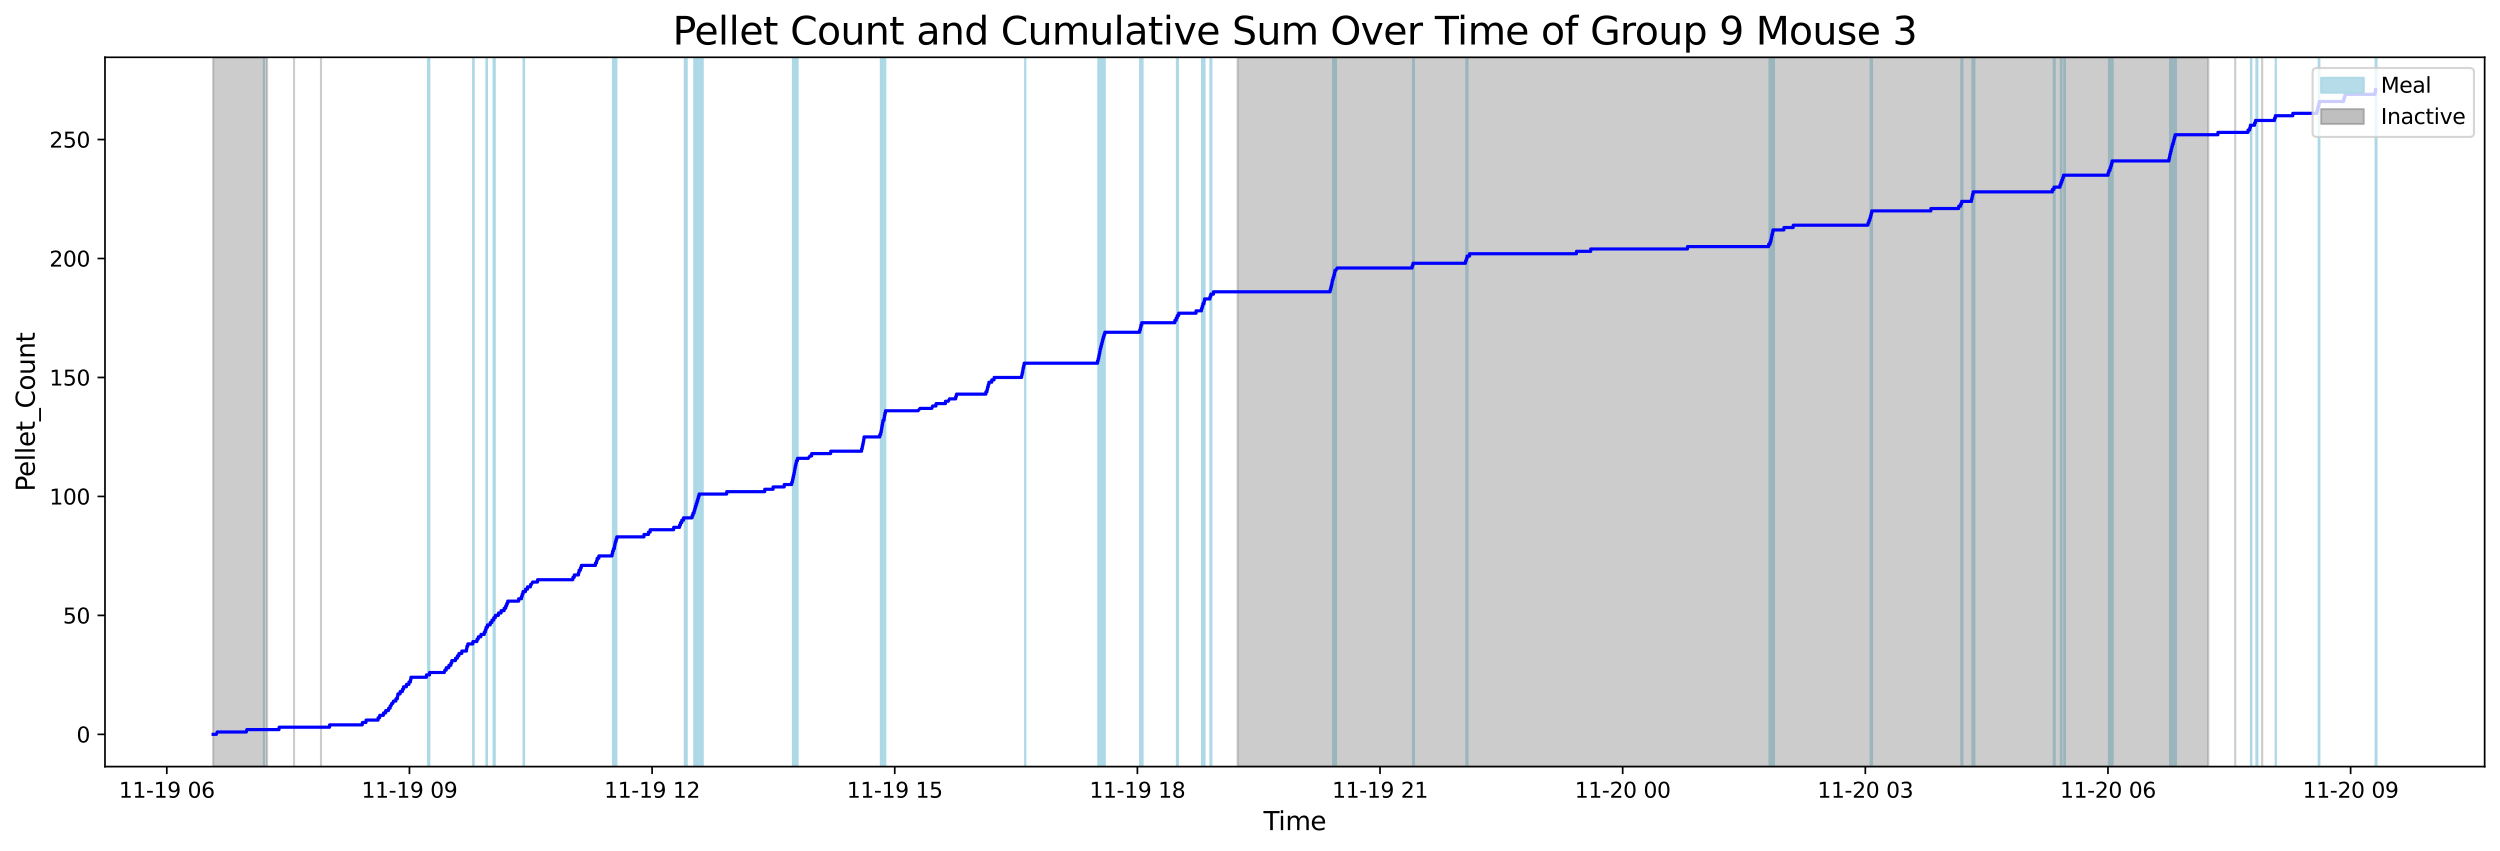 <?xml version="1.0" encoding="utf-8" standalone="no"?>
<!DOCTYPE svg PUBLIC "-//W3C//DTD SVG 1.1//EN"
  "http://www.w3.org/Graphics/SVG/1.1/DTD/svg11.dtd">
<svg xmlns:xlink="http://www.w3.org/1999/xlink" width="1172.435pt" height="399.009pt" viewBox="0 0 1172.435 399.009" xmlns="http://www.w3.org/2000/svg" version="1.1">
 <defs>
  <style type="text/css">*{stroke-linejoin: round; stroke-linecap: butt}</style>
 </defs>
 <g id="figure_1">
  <g id="patch_1">
   <path d="M 0 399.009 
L 1172.435 399.009 
L 1172.435 0 
L 0 0 
z
" style="fill: #ffffff"/>
  </g>
  <g id="axes_1">
   <g id="patch_2">
    <path d="M 49.235 359.517 
L 1165.235 359.517 
L 1165.235 26.877 
L 49.235 26.877 
z
" style="fill: #ffffff"/>
   </g>
   <g id="patch_3">
    <path d="M 123.756 359.517 
L 123.756 26.877 
L 123.756 26.877 
z
" clip-path="url(#p0b76f2d1aa)" style="fill: #add8e6; stroke: #add8e6; stroke-linejoin: miter"/>
   </g>
   <g id="patch_4">
    <path d="M 201.328 359.517 
L 201.328 26.877 
L 200.778 26.877 
L 200.778 359.517 
z
" clip-path="url(#p0b76f2d1aa)" style="fill: #add8e6; stroke: #add8e6; stroke-linejoin: miter"/>
   </g>
   <g id="patch_5">
    <path d="M 221.891 359.517 
L 221.891 26.877 
L 222.15 26.877 
L 222.15 359.517 
z
" clip-path="url(#p0b76f2d1aa)" style="fill: #add8e6; stroke: #add8e6; stroke-linejoin: miter"/>
   </g>
   <g id="patch_6">
    <path d="M 228.127 359.517 
L 228.127 26.877 
L 228.367 26.877 
L 228.367 359.517 
z
" clip-path="url(#p0b76f2d1aa)" style="fill: #add8e6; stroke: #add8e6; stroke-linejoin: miter"/>
   </g>
   <g id="patch_7">
    <path d="M 231.482 359.517 
L 231.482 26.877 
L 232.015 26.877 
L 232.015 359.517 
z
" clip-path="url(#p0b76f2d1aa)" style="fill: #add8e6; stroke: #add8e6; stroke-linejoin: miter"/>
   </g>
   <g id="patch_8">
    <path d="M 245.761 359.517 
L 245.761 26.877 
L 245.548 26.877 
L 245.548 359.517 
z
" clip-path="url(#p0b76f2d1aa)" style="fill: #add8e6; stroke: #add8e6; stroke-linejoin: miter"/>
   </g>
   <g id="patch_9">
    <path d="M 287.483 359.517 
L 287.483 26.877 
L 288.04 26.877 
L 288.04 359.517 
z
" clip-path="url(#p0b76f2d1aa)" style="fill: #add8e6; stroke: #add8e6; stroke-linejoin: miter"/>
   </g>
   <g id="patch_10">
    <path d="M 288.548 359.517 
L 288.548 26.877 
L 289.055 26.877 
L 289.055 359.517 
z
" clip-path="url(#p0b76f2d1aa)" style="fill: #add8e6; stroke: #add8e6; stroke-linejoin: miter"/>
   </g>
   <g id="patch_11">
    <path d="M 322.045 359.517 
L 322.045 26.877 
L 321.169 26.877 
L 321.169 359.517 
z
" clip-path="url(#p0b76f2d1aa)" style="fill: #add8e6; stroke: #add8e6; stroke-linejoin: miter"/>
   </g>
   <g id="patch_12">
    <path d="M 325.615 359.517 
L 325.615 26.877 
L 326.23 26.877 
L 326.23 359.517 
z
" clip-path="url(#p0b76f2d1aa)" style="fill: #add8e6; stroke: #add8e6; stroke-linejoin: miter"/>
   </g>
   <g id="patch_13">
    <path d="M 326.829 359.517 
L 326.829 26.877 
L 327.28 26.877 
L 327.28 359.517 
z
" clip-path="url(#p0b76f2d1aa)" style="fill: #add8e6; stroke: #add8e6; stroke-linejoin: miter"/>
   </g>
   <g id="patch_14">
    <path d="M 329.549 359.517 
L 329.549 26.877 
L 328.123 26.877 
L 328.123 359.517 
z
" clip-path="url(#p0b76f2d1aa)" style="fill: #add8e6; stroke: #add8e6; stroke-linejoin: miter"/>
   </g>
   <g id="patch_15">
    <path d="M 371.875 359.517 
L 371.875 26.877 
L 372.357 26.877 
L 372.357 359.517 
z
" clip-path="url(#p0b76f2d1aa)" style="fill: #add8e6; stroke: #add8e6; stroke-linejoin: miter"/>
   </g>
   <g id="patch_16">
    <path d="M 372.558 359.517 
L 372.558 26.877 
L 373.154 26.877 
L 373.154 359.517 
z
" clip-path="url(#p0b76f2d1aa)" style="fill: #add8e6; stroke: #add8e6; stroke-linejoin: miter"/>
   </g>
   <g id="patch_17">
    <path d="M 373.447 359.517 
L 373.447 26.877 
L 374.05 26.877 
L 374.05 359.517 
z
" clip-path="url(#p0b76f2d1aa)" style="fill: #add8e6; stroke: #add8e6; stroke-linejoin: miter"/>
   </g>
   <g id="patch_18">
    <path d="M 413.998 359.517 
L 413.998 26.877 
L 413.102 26.877 
L 413.102 359.517 
z
" clip-path="url(#p0b76f2d1aa)" style="fill: #add8e6; stroke: #add8e6; stroke-linejoin: miter"/>
   </g>
   <g id="patch_19">
    <path d="M 414.708 359.517 
L 414.708 26.877 
L 415.169 26.877 
L 415.169 359.517 
z
" clip-path="url(#p0b76f2d1aa)" style="fill: #add8e6; stroke: #add8e6; stroke-linejoin: miter"/>
   </g>
   <g id="patch_20">
    <path d="M 480.781 359.517 
L 480.781 26.877 
L 480.837 26.877 
L 480.837 359.517 
z
" clip-path="url(#p0b76f2d1aa)" style="fill: #add8e6; stroke: #add8e6; stroke-linejoin: miter"/>
   </g>
   <g id="patch_21">
    <path d="M 515.109 359.517 
L 515.109 26.877 
L 515.376 26.877 
L 515.376 359.517 
z
" clip-path="url(#p0b76f2d1aa)" style="fill: #add8e6; stroke: #add8e6; stroke-linejoin: miter"/>
   </g>
   <g id="patch_22">
    <path d="M 515.764 359.517 
L 515.764 26.877 
L 516.07 26.877 
L 516.07 359.517 
z
" clip-path="url(#p0b76f2d1aa)" style="fill: #add8e6; stroke: #add8e6; stroke-linejoin: miter"/>
   </g>
   <g id="patch_23">
    <path d="M 516.407 359.517 
L 516.407 26.877 
L 516.626 26.877 
L 516.626 359.517 
z
" clip-path="url(#p0b76f2d1aa)" style="fill: #add8e6; stroke: #add8e6; stroke-linejoin: miter"/>
   </g>
   <g id="patch_24">
    <path d="M 517.062 359.517 
L 517.062 26.877 
L 517.123 26.877 
L 517.123 359.517 
z
" clip-path="url(#p0b76f2d1aa)" style="fill: #add8e6; stroke: #add8e6; stroke-linejoin: miter"/>
   </g>
   <g id="patch_25">
    <path d="M 517.707 359.517 
L 517.707 26.877 
L 518.112 26.877 
L 518.112 359.517 
z
" clip-path="url(#p0b76f2d1aa)" style="fill: #add8e6; stroke: #add8e6; stroke-linejoin: miter"/>
   </g>
   <g id="patch_26">
    <path d="M 534.696 359.517 
L 534.696 26.877 
L 535.25 26.877 
L 535.25 359.517 
z
" clip-path="url(#p0b76f2d1aa)" style="fill: #add8e6; stroke: #add8e6; stroke-linejoin: miter"/>
   </g>
   <g id="patch_27">
    <path d="M 535.493 359.517 
L 535.493 26.877 
L 535.824 26.877 
L 535.824 359.517 
z
" clip-path="url(#p0b76f2d1aa)" style="fill: #add8e6; stroke: #add8e6; stroke-linejoin: miter"/>
   </g>
   <g id="patch_28">
    <path d="M 551.953 359.517 
L 551.953 26.877 
L 552.41 26.877 
L 552.41 359.517 
z
" clip-path="url(#p0b76f2d1aa)" style="fill: #add8e6; stroke: #add8e6; stroke-linejoin: miter"/>
   </g>
   <g id="patch_29">
    <path d="M 563.747 359.517 
L 563.747 26.877 
L 564.116 26.877 
L 564.116 359.517 
z
" clip-path="url(#p0b76f2d1aa)" style="fill: #add8e6; stroke: #add8e6; stroke-linejoin: miter"/>
   </g>
   <g id="patch_30">
    <path d="M 564.384 359.517 
L 564.384 26.877 
L 564.883 26.877 
L 564.883 359.517 
z
" clip-path="url(#p0b76f2d1aa)" style="fill: #add8e6; stroke: #add8e6; stroke-linejoin: miter"/>
   </g>
   <g id="patch_31">
    <path d="M 567.676 359.517 
L 567.676 26.877 
L 568.093 26.877 
L 568.093 359.517 
z
" clip-path="url(#p0b76f2d1aa)" style="fill: #add8e6; stroke: #add8e6; stroke-linejoin: miter"/>
   </g>
   <g id="patch_32">
    <path d="M 625.155 359.517 
L 625.155 26.877 
L 625.601 26.877 
L 625.601 359.517 
z
" clip-path="url(#p0b76f2d1aa)" style="fill: #add8e6; stroke: #add8e6; stroke-linejoin: miter"/>
   </g>
   <g id="patch_33">
    <path d="M 626.035 359.517 
L 626.035 26.877 
L 626.569 26.877 
L 626.569 359.517 
z
" clip-path="url(#p0b76f2d1aa)" style="fill: #add8e6; stroke: #add8e6; stroke-linejoin: miter"/>
   </g>
   <g id="patch_34">
    <path d="M 662.69 359.517 
L 662.69 26.877 
L 663.059 26.877 
L 663.059 359.517 
z
" clip-path="url(#p0b76f2d1aa)" style="fill: #add8e6; stroke: #add8e6; stroke-linejoin: miter"/>
   </g>
   <g id="patch_35">
    <path d="M 687.676 359.517 
L 687.676 26.877 
L 688.222 26.877 
L 688.222 359.517 
z
" clip-path="url(#p0b76f2d1aa)" style="fill: #add8e6; stroke: #add8e6; stroke-linejoin: miter"/>
   </g>
   <g id="patch_36">
    <path d="M 829.846 359.517 
L 829.846 26.877 
L 830.379 26.877 
L 830.379 359.517 
z
" clip-path="url(#p0b76f2d1aa)" style="fill: #add8e6; stroke: #add8e6; stroke-linejoin: miter"/>
   </g>
   <g id="patch_37">
    <path d="M 830.906 359.517 
L 830.906 26.877 
L 831.397 26.877 
L 831.397 359.517 
z
" clip-path="url(#p0b76f2d1aa)" style="fill: #add8e6; stroke: #add8e6; stroke-linejoin: miter"/>
   </g>
   <g id="patch_38">
    <path d="M 831.572 359.517 
L 831.572 26.877 
L 831.951 26.877 
L 831.951 359.517 
z
" clip-path="url(#p0b76f2d1aa)" style="fill: #add8e6; stroke: #add8e6; stroke-linejoin: miter"/>
   </g>
   <g id="patch_39">
    <path d="M 877.296 359.517 
L 877.296 26.877 
L 877.924 26.877 
L 877.924 359.517 
z
" clip-path="url(#p0b76f2d1aa)" style="fill: #add8e6; stroke: #add8e6; stroke-linejoin: miter"/>
   </g>
   <g id="patch_40">
    <path d="M 919.82 359.517 
L 919.82 26.877 
L 920.317 26.877 
L 920.317 359.517 
z
" clip-path="url(#p0b76f2d1aa)" style="fill: #add8e6; stroke: #add8e6; stroke-linejoin: miter"/>
   </g>
   <g id="patch_41">
    <path d="M 925.008 359.517 
L 925.008 26.877 
L 925.509 26.877 
L 925.509 359.517 
z
" clip-path="url(#p0b76f2d1aa)" style="fill: #add8e6; stroke: #add8e6; stroke-linejoin: miter"/>
   </g>
   <g id="patch_42">
    <path d="M 925.769 359.517 
L 925.769 26.877 
L 925.939 26.877 
L 925.939 359.517 
z
" clip-path="url(#p0b76f2d1aa)" style="fill: #add8e6; stroke: #add8e6; stroke-linejoin: miter"/>
   </g>
   <g id="patch_43">
    <path d="M 963.157 359.517 
L 963.157 26.877 
L 963.612 26.877 
L 963.612 359.517 
z
" clip-path="url(#p0b76f2d1aa)" style="fill: #add8e6; stroke: #add8e6; stroke-linejoin: miter"/>
   </g>
   <g id="patch_44">
    <path d="M 966.494 359.517 
L 966.494 26.877 
L 966.785 26.877 
L 966.785 359.517 
z
" clip-path="url(#p0b76f2d1aa)" style="fill: #add8e6; stroke: #add8e6; stroke-linejoin: miter"/>
   </g>
   <g id="patch_45">
    <path d="M 968.378 359.517 
L 968.378 26.877 
L 968.079 26.877 
L 968.079 359.517 
z
" clip-path="url(#p0b76f2d1aa)" style="fill: #add8e6; stroke: #add8e6; stroke-linejoin: miter"/>
   </g>
   <g id="patch_46">
    <path d="M 989.043 359.517 
L 989.043 26.877 
L 989.27 26.877 
L 989.27 359.517 
z
" clip-path="url(#p0b76f2d1aa)" style="fill: #add8e6; stroke: #add8e6; stroke-linejoin: miter"/>
   </g>
   <g id="patch_47">
    <path d="M 989.808 359.517 
L 989.808 26.877 
L 990.063 26.877 
L 990.063 359.517 
z
" clip-path="url(#p0b76f2d1aa)" style="fill: #add8e6; stroke: #add8e6; stroke-linejoin: miter"/>
   </g>
   <g id="patch_48">
    <path d="M 990.634 359.517 
L 990.634 26.877 
L 990.777 26.877 
L 990.777 359.517 
z
" clip-path="url(#p0b76f2d1aa)" style="fill: #add8e6; stroke: #add8e6; stroke-linejoin: miter"/>
   </g>
   <g id="patch_49">
    <path d="M 1017.711 359.517 
L 1017.711 26.877 
L 1017.913 26.877 
L 1017.913 359.517 
z
" clip-path="url(#p0b76f2d1aa)" style="fill: #add8e6; stroke: #add8e6; stroke-linejoin: miter"/>
   </g>
   <g id="patch_50">
    <path d="M 1018.459 359.517 
L 1018.459 26.877 
L 1018.773 26.877 
L 1018.773 359.517 
z
" clip-path="url(#p0b76f2d1aa)" style="fill: #add8e6; stroke: #add8e6; stroke-linejoin: miter"/>
   </g>
   <g id="patch_51">
    <path d="M 1019.243 359.517 
L 1019.243 26.877 
L 1019.814 26.877 
L 1019.814 359.517 
z
" clip-path="url(#p0b76f2d1aa)" style="fill: #add8e6; stroke: #add8e6; stroke-linejoin: miter"/>
   </g>
   <g id="patch_52">
    <path d="M 1019.923 359.517 
L 1019.923 26.877 
L 1020.442 26.877 
L 1020.442 359.517 
z
" clip-path="url(#p0b76f2d1aa)" style="fill: #add8e6; stroke: #add8e6; stroke-linejoin: miter"/>
   </g>
   <g id="patch_53">
    <path d="M 1055.627 359.517 
L 1055.627 26.877 
L 1055.836 26.877 
L 1055.836 359.517 
z
" clip-path="url(#p0b76f2d1aa)" style="fill: #add8e6; stroke: #add8e6; stroke-linejoin: miter"/>
   </g>
   <g id="patch_54">
    <path d="M 1058.626 359.517 
L 1058.626 26.877 
L 1058.207 26.877 
L 1058.207 359.517 
z
" clip-path="url(#p0b76f2d1aa)" style="fill: #add8e6; stroke: #add8e6; stroke-linejoin: miter"/>
   </g>
   <g id="patch_55">
    <path d="M 1067.266 359.517 
L 1067.266 26.877 
L 1067.319 26.877 
L 1067.319 359.517 
z
" clip-path="url(#p0b76f2d1aa)" style="fill: #add8e6; stroke: #add8e6; stroke-linejoin: miter"/>
   </g>
   <g id="patch_56">
    <path d="M 1087.42 359.517 
L 1087.42 26.877 
L 1087.707 26.877 
L 1087.707 359.517 
z
" clip-path="url(#p0b76f2d1aa)" style="fill: #add8e6; stroke: #add8e6; stroke-linejoin: miter"/>
   </g>
   <g id="patch_57">
    <path d="M 1114.107 359.517 
L 1114.107 26.877 
L 1114.508 26.877 
L 1114.508 359.517 
z
" clip-path="url(#p0b76f2d1aa)" style="fill: #add8e6; stroke: #add8e6; stroke-linejoin: miter"/>
   </g>
   <g id="patch_58">
    <path d="M 99.962 359.517 
L 99.962 26.877 
L 125.25 26.877 
L 125.25 359.517 
z
" clip-path="url(#p0b76f2d1aa)" style="fill: #808080; opacity: 0.4; stroke: #808080; stroke-linejoin: miter"/>
   </g>
   <g id="patch_59">
    <path d="M 137.894 26.877 
L 137.894 26.877 
L 137.894 359.517 
" clip-path="url(#p0b76f2d1aa)" style="fill: #808080; opacity: 0.4; stroke: #808080; stroke-linejoin: miter"/>
   </g>
   <g id="patch_60">
    <path d="M 150.538 26.877 
L 150.538 26.877 
L 150.538 359.517 
" clip-path="url(#p0b76f2d1aa)" style="fill: #808080; opacity: 0.4; stroke: #808080; stroke-linejoin: miter"/>
   </g>
   <g id="patch_61">
    <path d="M 580.429 359.517 
L 580.429 26.877 
L 1035.608 26.877 
L 1035.608 359.517 
z
" clip-path="url(#p0b76f2d1aa)" style="fill: #808080; opacity: 0.4; stroke: #808080; stroke-linejoin: miter"/>
   </g>
   <g id="patch_62">
    <path d="M 1048.252 26.877 
L 1048.252 26.877 
L 1048.252 359.517 
" clip-path="url(#p0b76f2d1aa)" style="fill: #808080; opacity: 0.4; stroke: #808080; stroke-linejoin: miter"/>
   </g>
   <g id="patch_63">
    <path d="M 1060.896 26.877 
L 1060.896 26.877 
L 1060.896 359.517 
" clip-path="url(#p0b76f2d1aa)" style="fill: #808080; opacity: 0.4; stroke: #808080; stroke-linejoin: miter"/>
   </g>
   <g id="matplotlib.axis_1">
    <g id="xtick_1">
     <g id="line2d_1">
      <defs>
       <path id="ma03b6083ed" d="M 0 0 
L 0 3.5 
" style="stroke: #000000; stroke-width: 0.8"/>
      </defs>
      <g>
       <use xlink:href="#ma03b6083ed" x="78.225" y="359.517" style="stroke: #000000; stroke-width: 0.8"/>
      </g>
     </g>
     <g id="text_1">
      <!-- 11-19 06 -->
      <g transform="translate(55.745 374.116) scale(0.1 -0.1)">
       <defs>
        <path id="DejaVuSans-31" d="M 794 531 
L 1825 531 
L 1825 4091 
L 703 3866 
L 703 4441 
L 1819 4666 
L 2450 4666 
L 2450 531 
L 3481 531 
L 3481 0 
L 794 0 
L 794 531 
z
" transform="scale(0.016)"/>
        <path id="DejaVuSans-2d" d="M 313 2009 
L 1997 2009 
L 1997 1497 
L 313 1497 
L 313 2009 
z
" transform="scale(0.016)"/>
        <path id="DejaVuSans-39" d="M 703 97 
L 703 672 
Q 941 559 1184 500 
Q 1428 441 1663 441 
Q 2288 441 2617 861 
Q 2947 1281 2994 2138 
Q 2813 1869 2534 1725 
Q 2256 1581 1919 1581 
Q 1219 1581 811 2004 
Q 403 2428 403 3163 
Q 403 3881 828 4315 
Q 1253 4750 1959 4750 
Q 2769 4750 3195 4129 
Q 3622 3509 3622 2328 
Q 3622 1225 3098 567 
Q 2575 -91 1691 -91 
Q 1453 -91 1209 -44 
Q 966 3 703 97 
z
M 1959 2075 
Q 2384 2075 2632 2365 
Q 2881 2656 2881 3163 
Q 2881 3666 2632 3958 
Q 2384 4250 1959 4250 
Q 1534 4250 1286 3958 
Q 1038 3666 1038 3163 
Q 1038 2656 1286 2365 
Q 1534 2075 1959 2075 
z
" transform="scale(0.016)"/>
        <path id="DejaVuSans-20" transform="scale(0.016)"/>
        <path id="DejaVuSans-30" d="M 2034 4250 
Q 1547 4250 1301 3770 
Q 1056 3291 1056 2328 
Q 1056 1369 1301 889 
Q 1547 409 2034 409 
Q 2525 409 2770 889 
Q 3016 1369 3016 2328 
Q 3016 3291 2770 3770 
Q 2525 4250 2034 4250 
z
M 2034 4750 
Q 2819 4750 3233 4129 
Q 3647 3509 3647 2328 
Q 3647 1150 3233 529 
Q 2819 -91 2034 -91 
Q 1250 -91 836 529 
Q 422 1150 422 2328 
Q 422 3509 836 4129 
Q 1250 4750 2034 4750 
z
" transform="scale(0.016)"/>
        <path id="DejaVuSans-36" d="M 2113 2584 
Q 1688 2584 1439 2293 
Q 1191 2003 1191 1497 
Q 1191 994 1439 701 
Q 1688 409 2113 409 
Q 2538 409 2786 701 
Q 3034 994 3034 1497 
Q 3034 2003 2786 2293 
Q 2538 2584 2113 2584 
z
M 3366 4563 
L 3366 3988 
Q 3128 4100 2886 4159 
Q 2644 4219 2406 4219 
Q 1781 4219 1451 3797 
Q 1122 3375 1075 2522 
Q 1259 2794 1537 2939 
Q 1816 3084 2150 3084 
Q 2853 3084 3261 2657 
Q 3669 2231 3669 1497 
Q 3669 778 3244 343 
Q 2819 -91 2113 -91 
Q 1303 -91 875 529 
Q 447 1150 447 2328 
Q 447 3434 972 4092 
Q 1497 4750 2381 4750 
Q 2619 4750 2861 4703 
Q 3103 4656 3366 4563 
z
" transform="scale(0.016)"/>
       </defs>
       <use xlink:href="#DejaVuSans-31"/>
       <use xlink:href="#DejaVuSans-31" x="63.623"/>
       <use xlink:href="#DejaVuSans-2d" x="127.246"/>
       <use xlink:href="#DejaVuSans-31" x="163.33"/>
       <use xlink:href="#DejaVuSans-39" x="226.953"/>
       <use xlink:href="#DejaVuSans-20" x="290.576"/>
       <use xlink:href="#DejaVuSans-30" x="322.363"/>
       <use xlink:href="#DejaVuSans-36" x="385.986"/>
      </g>
     </g>
    </g>
    <g id="xtick_2">
     <g id="line2d_2">
      <g>
       <use xlink:href="#ma03b6083ed" x="192.02" y="359.517" style="stroke: #000000; stroke-width: 0.8"/>
      </g>
     </g>
     <g id="text_2">
      <!-- 11-19 09 -->
      <g transform="translate(169.54 374.116) scale(0.1 -0.1)">
       <use xlink:href="#DejaVuSans-31"/>
       <use xlink:href="#DejaVuSans-31" x="63.623"/>
       <use xlink:href="#DejaVuSans-2d" x="127.246"/>
       <use xlink:href="#DejaVuSans-31" x="163.33"/>
       <use xlink:href="#DejaVuSans-39" x="226.953"/>
       <use xlink:href="#DejaVuSans-20" x="290.576"/>
       <use xlink:href="#DejaVuSans-30" x="322.363"/>
       <use xlink:href="#DejaVuSans-39" x="385.986"/>
      </g>
     </g>
    </g>
    <g id="xtick_3">
     <g id="line2d_3">
      <g>
       <use xlink:href="#ma03b6083ed" x="305.815" y="359.517" style="stroke: #000000; stroke-width: 0.8"/>
      </g>
     </g>
     <g id="text_3">
      <!-- 11-19 12 -->
      <g transform="translate(283.334 374.116) scale(0.1 -0.1)">
       <defs>
        <path id="DejaVuSans-32" d="M 1228 531 
L 3431 531 
L 3431 0 
L 469 0 
L 469 531 
Q 828 903 1448 1529 
Q 2069 2156 2228 2338 
Q 2531 2678 2651 2914 
Q 2772 3150 2772 3378 
Q 2772 3750 2511 3984 
Q 2250 4219 1831 4219 
Q 1534 4219 1204 4116 
Q 875 4013 500 3803 
L 500 4441 
Q 881 4594 1212 4672 
Q 1544 4750 1819 4750 
Q 2544 4750 2975 4387 
Q 3406 4025 3406 3419 
Q 3406 3131 3298 2873 
Q 3191 2616 2906 2266 
Q 2828 2175 2409 1742 
Q 1991 1309 1228 531 
z
" transform="scale(0.016)"/>
       </defs>
       <use xlink:href="#DejaVuSans-31"/>
       <use xlink:href="#DejaVuSans-31" x="63.623"/>
       <use xlink:href="#DejaVuSans-2d" x="127.246"/>
       <use xlink:href="#DejaVuSans-31" x="163.33"/>
       <use xlink:href="#DejaVuSans-39" x="226.953"/>
       <use xlink:href="#DejaVuSans-20" x="290.576"/>
       <use xlink:href="#DejaVuSans-31" x="322.363"/>
       <use xlink:href="#DejaVuSans-32" x="385.986"/>
      </g>
     </g>
    </g>
    <g id="xtick_4">
     <g id="line2d_4">
      <g>
       <use xlink:href="#ma03b6083ed" x="419.61" y="359.517" style="stroke: #000000; stroke-width: 0.8"/>
      </g>
     </g>
     <g id="text_4">
      <!-- 11-19 15 -->
      <g transform="translate(397.129 374.116) scale(0.1 -0.1)">
       <defs>
        <path id="DejaVuSans-35" d="M 691 4666 
L 3169 4666 
L 3169 4134 
L 1269 4134 
L 1269 2991 
Q 1406 3038 1543 3061 
Q 1681 3084 1819 3084 
Q 2600 3084 3056 2656 
Q 3513 2228 3513 1497 
Q 3513 744 3044 326 
Q 2575 -91 1722 -91 
Q 1428 -91 1123 -41 
Q 819 9 494 109 
L 494 744 
Q 775 591 1075 516 
Q 1375 441 1709 441 
Q 2250 441 2565 725 
Q 2881 1009 2881 1497 
Q 2881 1984 2565 2268 
Q 2250 2553 1709 2553 
Q 1456 2553 1204 2497 
Q 953 2441 691 2322 
L 691 4666 
z
" transform="scale(0.016)"/>
       </defs>
       <use xlink:href="#DejaVuSans-31"/>
       <use xlink:href="#DejaVuSans-31" x="63.623"/>
       <use xlink:href="#DejaVuSans-2d" x="127.246"/>
       <use xlink:href="#DejaVuSans-31" x="163.33"/>
       <use xlink:href="#DejaVuSans-39" x="226.953"/>
       <use xlink:href="#DejaVuSans-20" x="290.576"/>
       <use xlink:href="#DejaVuSans-31" x="322.363"/>
       <use xlink:href="#DejaVuSans-35" x="385.986"/>
      </g>
     </g>
    </g>
    <g id="xtick_5">
     <g id="line2d_5">
      <g>
       <use xlink:href="#ma03b6083ed" x="533.404" y="359.517" style="stroke: #000000; stroke-width: 0.8"/>
      </g>
     </g>
     <g id="text_5">
      <!-- 11-19 18 -->
      <g transform="translate(510.924 374.116) scale(0.1 -0.1)">
       <defs>
        <path id="DejaVuSans-38" d="M 2034 2216 
Q 1584 2216 1326 1975 
Q 1069 1734 1069 1313 
Q 1069 891 1326 650 
Q 1584 409 2034 409 
Q 2484 409 2743 651 
Q 3003 894 3003 1313 
Q 3003 1734 2745 1975 
Q 2488 2216 2034 2216 
z
M 1403 2484 
Q 997 2584 770 2862 
Q 544 3141 544 3541 
Q 544 4100 942 4425 
Q 1341 4750 2034 4750 
Q 2731 4750 3128 4425 
Q 3525 4100 3525 3541 
Q 3525 3141 3298 2862 
Q 3072 2584 2669 2484 
Q 3125 2378 3379 2068 
Q 3634 1759 3634 1313 
Q 3634 634 3220 271 
Q 2806 -91 2034 -91 
Q 1263 -91 848 271 
Q 434 634 434 1313 
Q 434 1759 690 2068 
Q 947 2378 1403 2484 
z
M 1172 3481 
Q 1172 3119 1398 2916 
Q 1625 2713 2034 2713 
Q 2441 2713 2670 2916 
Q 2900 3119 2900 3481 
Q 2900 3844 2670 4047 
Q 2441 4250 2034 4250 
Q 1625 4250 1398 4047 
Q 1172 3844 1172 3481 
z
" transform="scale(0.016)"/>
       </defs>
       <use xlink:href="#DejaVuSans-31"/>
       <use xlink:href="#DejaVuSans-31" x="63.623"/>
       <use xlink:href="#DejaVuSans-2d" x="127.246"/>
       <use xlink:href="#DejaVuSans-31" x="163.33"/>
       <use xlink:href="#DejaVuSans-39" x="226.953"/>
       <use xlink:href="#DejaVuSans-20" x="290.576"/>
       <use xlink:href="#DejaVuSans-31" x="322.363"/>
       <use xlink:href="#DejaVuSans-38" x="385.986"/>
      </g>
     </g>
    </g>
    <g id="xtick_6">
     <g id="line2d_6">
      <g>
       <use xlink:href="#ma03b6083ed" x="647.199" y="359.517" style="stroke: #000000; stroke-width: 0.8"/>
      </g>
     </g>
     <g id="text_6">
      <!-- 11-19 21 -->
      <g transform="translate(624.719 374.116) scale(0.1 -0.1)">
       <use xlink:href="#DejaVuSans-31"/>
       <use xlink:href="#DejaVuSans-31" x="63.623"/>
       <use xlink:href="#DejaVuSans-2d" x="127.246"/>
       <use xlink:href="#DejaVuSans-31" x="163.33"/>
       <use xlink:href="#DejaVuSans-39" x="226.953"/>
       <use xlink:href="#DejaVuSans-20" x="290.576"/>
       <use xlink:href="#DejaVuSans-32" x="322.363"/>
       <use xlink:href="#DejaVuSans-31" x="385.986"/>
      </g>
     </g>
    </g>
    <g id="xtick_7">
     <g id="line2d_7">
      <g>
       <use xlink:href="#ma03b6083ed" x="760.994" y="359.517" style="stroke: #000000; stroke-width: 0.8"/>
      </g>
     </g>
     <g id="text_7">
      <!-- 11-20 00 -->
      <g transform="translate(738.513 374.116) scale(0.1 -0.1)">
       <use xlink:href="#DejaVuSans-31"/>
       <use xlink:href="#DejaVuSans-31" x="63.623"/>
       <use xlink:href="#DejaVuSans-2d" x="127.246"/>
       <use xlink:href="#DejaVuSans-32" x="163.33"/>
       <use xlink:href="#DejaVuSans-30" x="226.953"/>
       <use xlink:href="#DejaVuSans-20" x="290.576"/>
       <use xlink:href="#DejaVuSans-30" x="322.363"/>
       <use xlink:href="#DejaVuSans-30" x="385.986"/>
      </g>
     </g>
    </g>
    <g id="xtick_8">
     <g id="line2d_8">
      <g>
       <use xlink:href="#ma03b6083ed" x="874.789" y="359.517" style="stroke: #000000; stroke-width: 0.8"/>
      </g>
     </g>
     <g id="text_8">
      <!-- 11-20 03 -->
      <g transform="translate(852.308 374.116) scale(0.1 -0.1)">
       <defs>
        <path id="DejaVuSans-33" d="M 2597 2516 
Q 3050 2419 3304 2112 
Q 3559 1806 3559 1356 
Q 3559 666 3084 287 
Q 2609 -91 1734 -91 
Q 1441 -91 1130 -33 
Q 819 25 488 141 
L 488 750 
Q 750 597 1062 519 
Q 1375 441 1716 441 
Q 2309 441 2620 675 
Q 2931 909 2931 1356 
Q 2931 1769 2642 2001 
Q 2353 2234 1838 2234 
L 1294 2234 
L 1294 2753 
L 1863 2753 
Q 2328 2753 2575 2939 
Q 2822 3125 2822 3475 
Q 2822 3834 2567 4026 
Q 2313 4219 1838 4219 
Q 1578 4219 1281 4162 
Q 984 4106 628 3988 
L 628 4550 
Q 988 4650 1302 4700 
Q 1616 4750 1894 4750 
Q 2613 4750 3031 4423 
Q 3450 4097 3450 3541 
Q 3450 3153 3228 2886 
Q 3006 2619 2597 2516 
z
" transform="scale(0.016)"/>
       </defs>
       <use xlink:href="#DejaVuSans-31"/>
       <use xlink:href="#DejaVuSans-31" x="63.623"/>
       <use xlink:href="#DejaVuSans-2d" x="127.246"/>
       <use xlink:href="#DejaVuSans-32" x="163.33"/>
       <use xlink:href="#DejaVuSans-30" x="226.953"/>
       <use xlink:href="#DejaVuSans-20" x="290.576"/>
       <use xlink:href="#DejaVuSans-30" x="322.363"/>
       <use xlink:href="#DejaVuSans-33" x="385.986"/>
      </g>
     </g>
    </g>
    <g id="xtick_9">
     <g id="line2d_9">
      <g>
       <use xlink:href="#ma03b6083ed" x="988.583" y="359.517" style="stroke: #000000; stroke-width: 0.8"/>
      </g>
     </g>
     <g id="text_9">
      <!-- 11-20 06 -->
      <g transform="translate(966.103 374.116) scale(0.1 -0.1)">
       <use xlink:href="#DejaVuSans-31"/>
       <use xlink:href="#DejaVuSans-31" x="63.623"/>
       <use xlink:href="#DejaVuSans-2d" x="127.246"/>
       <use xlink:href="#DejaVuSans-32" x="163.33"/>
       <use xlink:href="#DejaVuSans-30" x="226.953"/>
       <use xlink:href="#DejaVuSans-20" x="290.576"/>
       <use xlink:href="#DejaVuSans-30" x="322.363"/>
       <use xlink:href="#DejaVuSans-36" x="385.986"/>
      </g>
     </g>
    </g>
    <g id="xtick_10">
     <g id="line2d_10">
      <g>
       <use xlink:href="#ma03b6083ed" x="1102.378" y="359.517" style="stroke: #000000; stroke-width: 0.8"/>
      </g>
     </g>
     <g id="text_10">
      <!-- 11-20 09 -->
      <g transform="translate(1079.898 374.116) scale(0.1 -0.1)">
       <use xlink:href="#DejaVuSans-31"/>
       <use xlink:href="#DejaVuSans-31" x="63.623"/>
       <use xlink:href="#DejaVuSans-2d" x="127.246"/>
       <use xlink:href="#DejaVuSans-32" x="163.33"/>
       <use xlink:href="#DejaVuSans-30" x="226.953"/>
       <use xlink:href="#DejaVuSans-20" x="290.576"/>
       <use xlink:href="#DejaVuSans-30" x="322.363"/>
       <use xlink:href="#DejaVuSans-39" x="385.986"/>
      </g>
     </g>
    </g>
    <g id="text_11">
     <!-- Time -->
     <g transform="translate(592.555 389.313) scale(0.12 -0.12)">
      <defs>
       <path id="DejaVuSans-54" d="M -19 4666 
L 3928 4666 
L 3928 4134 
L 2272 4134 
L 2272 0 
L 1638 0 
L 1638 4134 
L -19 4134 
L -19 4666 
z
" transform="scale(0.016)"/>
       <path id="DejaVuSans-69" d="M 603 3500 
L 1178 3500 
L 1178 0 
L 603 0 
L 603 3500 
z
M 603 4863 
L 1178 4863 
L 1178 4134 
L 603 4134 
L 603 4863 
z
" transform="scale(0.016)"/>
       <path id="DejaVuSans-6d" d="M 3328 2828 
Q 3544 3216 3844 3400 
Q 4144 3584 4550 3584 
Q 5097 3584 5394 3201 
Q 5691 2819 5691 2113 
L 5691 0 
L 5113 0 
L 5113 2094 
Q 5113 2597 4934 2840 
Q 4756 3084 4391 3084 
Q 3944 3084 3684 2787 
Q 3425 2491 3425 1978 
L 3425 0 
L 2847 0 
L 2847 2094 
Q 2847 2600 2669 2842 
Q 2491 3084 2119 3084 
Q 1678 3084 1418 2786 
Q 1159 2488 1159 1978 
L 1159 0 
L 581 0 
L 581 3500 
L 1159 3500 
L 1159 2956 
Q 1356 3278 1631 3431 
Q 1906 3584 2284 3584 
Q 2666 3584 2933 3390 
Q 3200 3197 3328 2828 
z
" transform="scale(0.016)"/>
       <path id="DejaVuSans-65" d="M 3597 1894 
L 3597 1613 
L 953 1613 
Q 991 1019 1311 708 
Q 1631 397 2203 397 
Q 2534 397 2845 478 
Q 3156 559 3463 722 
L 3463 178 
Q 3153 47 2828 -22 
Q 2503 -91 2169 -91 
Q 1331 -91 842 396 
Q 353 884 353 1716 
Q 353 2575 817 3079 
Q 1281 3584 2069 3584 
Q 2775 3584 3186 3129 
Q 3597 2675 3597 1894 
z
M 3022 2063 
Q 3016 2534 2758 2815 
Q 2500 3097 2075 3097 
Q 1594 3097 1305 2825 
Q 1016 2553 972 2059 
L 3022 2063 
z
" transform="scale(0.016)"/>
      </defs>
      <use xlink:href="#DejaVuSans-54"/>
      <use xlink:href="#DejaVuSans-69" x="57.959"/>
      <use xlink:href="#DejaVuSans-6d" x="85.742"/>
      <use xlink:href="#DejaVuSans-65" x="183.154"/>
     </g>
    </g>
   </g>
   <g id="matplotlib.axis_2">
    <g id="ytick_1">
     <g id="line2d_11">
      <defs>
       <path id="m19f70e8588" d="M 0 0 
L -3.5 0 
" style="stroke: #000000; stroke-width: 0.8"/>
      </defs>
      <g>
       <use xlink:href="#m19f70e8588" x="49.235" y="344.397" style="stroke: #000000; stroke-width: 0.8"/>
      </g>
     </g>
     <g id="text_12">
      <!-- 0 -->
      <g transform="translate(35.873 348.196) scale(0.1 -0.1)">
       <use xlink:href="#DejaVuSans-30"/>
      </g>
     </g>
    </g>
    <g id="ytick_2">
     <g id="line2d_12">
      <g>
       <use xlink:href="#m19f70e8588" x="49.235" y="288.604" style="stroke: #000000; stroke-width: 0.8"/>
      </g>
     </g>
     <g id="text_13">
      <!-- 50 -->
      <g transform="translate(29.51 292.403) scale(0.1 -0.1)">
       <use xlink:href="#DejaVuSans-35"/>
       <use xlink:href="#DejaVuSans-30" x="63.623"/>
      </g>
     </g>
    </g>
    <g id="ytick_3">
     <g id="line2d_13">
      <g>
       <use xlink:href="#m19f70e8588" x="49.235" y="232.81" style="stroke: #000000; stroke-width: 0.8"/>
      </g>
     </g>
     <g id="text_14">
      <!-- 100 -->
      <g transform="translate(23.148 236.61) scale(0.1 -0.1)">
       <use xlink:href="#DejaVuSans-31"/>
       <use xlink:href="#DejaVuSans-30" x="63.623"/>
       <use xlink:href="#DejaVuSans-30" x="127.246"/>
      </g>
     </g>
    </g>
    <g id="ytick_4">
     <g id="line2d_14">
      <g>
       <use xlink:href="#m19f70e8588" x="49.235" y="177.017" style="stroke: #000000; stroke-width: 0.8"/>
      </g>
     </g>
     <g id="text_15">
      <!-- 150 -->
      <g transform="translate(23.148 180.816) scale(0.1 -0.1)">
       <use xlink:href="#DejaVuSans-31"/>
       <use xlink:href="#DejaVuSans-35" x="63.623"/>
       <use xlink:href="#DejaVuSans-30" x="127.246"/>
      </g>
     </g>
    </g>
    <g id="ytick_5">
     <g id="line2d_15">
      <g>
       <use xlink:href="#m19f70e8588" x="49.235" y="121.224" style="stroke: #000000; stroke-width: 0.8"/>
      </g>
     </g>
     <g id="text_16">
      <!-- 200 -->
      <g transform="translate(23.148 125.023) scale(0.1 -0.1)">
       <use xlink:href="#DejaVuSans-32"/>
       <use xlink:href="#DejaVuSans-30" x="63.623"/>
       <use xlink:href="#DejaVuSans-30" x="127.246"/>
      </g>
     </g>
    </g>
    <g id="ytick_6">
     <g id="line2d_16">
      <g>
       <use xlink:href="#m19f70e8588" x="49.235" y="65.43" style="stroke: #000000; stroke-width: 0.8"/>
      </g>
     </g>
     <g id="text_17">
      <!-- 250 -->
      <g transform="translate(23.148 69.23) scale(0.1 -0.1)">
       <use xlink:href="#DejaVuSans-32"/>
       <use xlink:href="#DejaVuSans-35" x="63.623"/>
       <use xlink:href="#DejaVuSans-30" x="127.246"/>
      </g>
     </g>
    </g>
    <g id="text_18">
     <!-- Pellet_Count -->
     <g transform="translate(16.318 230.485) rotate(-90) scale(0.12 -0.12)">
      <defs>
       <path id="DejaVuSans-50" d="M 1259 4147 
L 1259 2394 
L 2053 2394 
Q 2494 2394 2734 2622 
Q 2975 2850 2975 3272 
Q 2975 3691 2734 3919 
Q 2494 4147 2053 4147 
L 1259 4147 
z
M 628 4666 
L 2053 4666 
Q 2838 4666 3239 4311 
Q 3641 3956 3641 3272 
Q 3641 2581 3239 2228 
Q 2838 1875 2053 1875 
L 1259 1875 
L 1259 0 
L 628 0 
L 628 4666 
z
" transform="scale(0.016)"/>
       <path id="DejaVuSans-6c" d="M 603 4863 
L 1178 4863 
L 1178 0 
L 603 0 
L 603 4863 
z
" transform="scale(0.016)"/>
       <path id="DejaVuSans-74" d="M 1172 4494 
L 1172 3500 
L 2356 3500 
L 2356 3053 
L 1172 3053 
L 1172 1153 
Q 1172 725 1289 603 
Q 1406 481 1766 481 
L 2356 481 
L 2356 0 
L 1766 0 
Q 1100 0 847 248 
Q 594 497 594 1153 
L 594 3053 
L 172 3053 
L 172 3500 
L 594 3500 
L 594 4494 
L 1172 4494 
z
" transform="scale(0.016)"/>
       <path id="DejaVuSans-5f" d="M 3263 -1063 
L 3263 -1509 
L -63 -1509 
L -63 -1063 
L 3263 -1063 
z
" transform="scale(0.016)"/>
       <path id="DejaVuSans-43" d="M 4122 4306 
L 4122 3641 
Q 3803 3938 3442 4084 
Q 3081 4231 2675 4231 
Q 1875 4231 1450 3742 
Q 1025 3253 1025 2328 
Q 1025 1406 1450 917 
Q 1875 428 2675 428 
Q 3081 428 3442 575 
Q 3803 722 4122 1019 
L 4122 359 
Q 3791 134 3420 21 
Q 3050 -91 2638 -91 
Q 1578 -91 968 557 
Q 359 1206 359 2328 
Q 359 3453 968 4101 
Q 1578 4750 2638 4750 
Q 3056 4750 3426 4639 
Q 3797 4528 4122 4306 
z
" transform="scale(0.016)"/>
       <path id="DejaVuSans-6f" d="M 1959 3097 
Q 1497 3097 1228 2736 
Q 959 2375 959 1747 
Q 959 1119 1226 758 
Q 1494 397 1959 397 
Q 2419 397 2687 759 
Q 2956 1122 2956 1747 
Q 2956 2369 2687 2733 
Q 2419 3097 1959 3097 
z
M 1959 3584 
Q 2709 3584 3137 3096 
Q 3566 2609 3566 1747 
Q 3566 888 3137 398 
Q 2709 -91 1959 -91 
Q 1206 -91 779 398 
Q 353 888 353 1747 
Q 353 2609 779 3096 
Q 1206 3584 1959 3584 
z
" transform="scale(0.016)"/>
       <path id="DejaVuSans-75" d="M 544 1381 
L 544 3500 
L 1119 3500 
L 1119 1403 
Q 1119 906 1312 657 
Q 1506 409 1894 409 
Q 2359 409 2629 706 
Q 2900 1003 2900 1516 
L 2900 3500 
L 3475 3500 
L 3475 0 
L 2900 0 
L 2900 538 
Q 2691 219 2414 64 
Q 2138 -91 1772 -91 
Q 1169 -91 856 284 
Q 544 659 544 1381 
z
M 1991 3584 
L 1991 3584 
z
" transform="scale(0.016)"/>
       <path id="DejaVuSans-6e" d="M 3513 2113 
L 3513 0 
L 2938 0 
L 2938 2094 
Q 2938 2591 2744 2837 
Q 2550 3084 2163 3084 
Q 1697 3084 1428 2787 
Q 1159 2491 1159 1978 
L 1159 0 
L 581 0 
L 581 3500 
L 1159 3500 
L 1159 2956 
Q 1366 3272 1645 3428 
Q 1925 3584 2291 3584 
Q 2894 3584 3203 3211 
Q 3513 2838 3513 2113 
z
" transform="scale(0.016)"/>
      </defs>
      <use xlink:href="#DejaVuSans-50"/>
      <use xlink:href="#DejaVuSans-65" x="56.678"/>
      <use xlink:href="#DejaVuSans-6c" x="118.201"/>
      <use xlink:href="#DejaVuSans-6c" x="145.984"/>
      <use xlink:href="#DejaVuSans-65" x="173.768"/>
      <use xlink:href="#DejaVuSans-74" x="235.291"/>
      <use xlink:href="#DejaVuSans-5f" x="274.5"/>
      <use xlink:href="#DejaVuSans-43" x="324.5"/>
      <use xlink:href="#DejaVuSans-6f" x="394.324"/>
      <use xlink:href="#DejaVuSans-75" x="455.506"/>
      <use xlink:href="#DejaVuSans-6e" x="518.885"/>
      <use xlink:href="#DejaVuSans-74" x="582.264"/>
     </g>
    </g>
   </g>
   <g id="line2d_17">
    <path d="M 99.962 344.397 
L 101.458 344.397 
L 101.869 343.281 
L 115.525 343.281 
L 115.746 342.165 
L 130.834 342.165 
L 130.908 341.05 
L 154.542 341.05 
L 154.594 339.934 
L 169.904 339.934 
L 169.957 338.818 
L 171.621 338.818 
L 171.685 337.702 
L 177.311 337.702 
L 177.332 336.586 
L 178.049 336.586 
L 178.08 335.47 
L 179.787 335.47 
L 179.787 335.47 
L 179.861 334.354 
L 180.851 334.354 
L 180.872 333.239 
L 182.179 333.239 
L 182.179 333.239 
L 182.253 332.123 
L 182.959 332.123 
L 183.022 331.007 
L 183.412 331.007 
L 183.696 329.891 
L 184.234 329.891 
L 184.518 328.775 
L 185.645 328.775 
L 185.698 327.659 
L 186.373 327.659 
L 186.394 326.543 
L 186.531 326.543 
L 186.594 325.427 
L 187.637 325.427 
L 187.647 324.312 
L 188.722 324.312 
L 188.743 323.196 
L 189.238 323.196 
L 189.249 322.08 
L 190.608 322.08 
L 190.629 320.964 
L 191.778 320.964 
L 191.788 319.848 
L 192.473 319.848 
L 192.494 318.732 
L 192.705 318.732 
L 192.716 317.616 
L 199.986 317.616 
L 200.007 316.501 
L 201.429 316.501 
L 201.45 315.385 
L 208.362 315.385 
L 208.615 314.269 
L 209.268 314.269 
L 209.29 313.153 
L 210.48 313.153 
L 210.522 312.037 
L 211.439 312.037 
L 211.45 310.921 
L 211.86 310.921 
L 211.882 309.805 
L 213.588 309.805 
L 213.61 308.689 
L 214.484 308.689 
L 214.526 307.574 
L 215.201 307.574 
L 215.243 306.458 
L 216.549 306.458 
L 216.56 305.342 
L 218.751 305.342 
L 218.772 304.226 
L 218.941 304.226 
L 218.952 303.11 
L 219.352 303.11 
L 219.394 301.994 
L 221.733 301.994 
L 221.775 300.878 
L 223.672 300.878 
L 223.693 299.763 
L 224.262 299.763 
L 224.346 298.647 
L 225.516 298.647 
L 225.558 297.531 
L 227.096 297.531 
L 227.128 296.415 
L 227.623 296.415 
L 227.634 295.299 
L 227.971 295.299 
L 227.981 294.183 
L 228.592 294.183 
L 228.614 293.067 
L 229.899 293.067 
L 229.92 291.951 
L 230.689 291.951 
L 230.71 290.836 
L 231.532 290.836 
L 231.553 289.72 
L 232.291 289.72 
L 232.312 288.604 
L 233.734 288.604 
L 233.755 287.488 
L 234.999 287.488 
L 235.009 286.372 
L 236.411 286.372 
L 236.432 285.256 
L 237.138 285.256 
L 237.169 284.14 
L 237.612 284.14 
L 237.643 283.024 
L 238.075 283.024 
L 238.107 281.909 
L 243.249 281.909 
L 243.259 280.793 
L 244.545 280.793 
L 244.555 279.677 
L 244.893 279.677 
L 244.914 278.561 
L 245.272 278.561 
L 245.282 277.445 
L 246.431 277.445 
L 246.452 276.329 
L 247.379 276.329 
L 247.4 275.213 
L 248.77 275.213 
L 248.77 275.213 
L 248.833 274.098 
L 249.223 274.098 
L 249.76 272.982 
L 252.078 272.982 
L 252.11 271.866 
L 268.652 271.866 
L 268.684 270.75 
L 269.306 270.75 
L 269.327 269.634 
L 271.287 269.634 
L 271.297 268.518 
L 271.582 268.518 
L 271.592 267.402 
L 272.214 267.402 
L 272.235 266.286 
L 272.625 266.286 
L 272.635 265.171 
L 279.221 265.171 
L 279.242 264.055 
L 279.758 264.055 
L 279.779 262.939 
L 280.042 262.939 
L 280.064 261.823 
L 280.822 261.823 
L 280.854 260.707 
L 287.039 260.707 
L 287.06 259.591 
L 287.302 259.591 
L 287.313 258.475 
L 287.639 258.475 
L 287.66 257.36 
L 288.113 257.36 
L 288.124 256.244 
L 288.314 256.244 
L 288.324 255.128 
L 288.535 255.128 
L 288.556 254.012 
L 288.904 254.012 
L 288.914 252.896 
L 289.23 252.896 
L 289.251 251.78 
L 302.001 251.78 
L 302.011 250.664 
L 304.108 250.664 
L 304.118 249.548 
L 304.898 249.548 
L 304.909 248.433 
L 315.909 248.433 
L 315.93 247.317 
L 318.691 247.317 
L 318.701 246.201 
L 319.154 246.201 
L 319.154 246.201 
L 319.175 245.085 
L 319.734 245.085 
L 319.744 243.969 
L 320.534 243.969 
L 320.555 242.853 
L 324.58 242.853 
L 324.591 241.737 
L 324.991 241.737 
L 325.002 240.622 
L 325.497 240.622 
L 325.508 239.506 
L 325.824 239.506 
L 325.845 238.39 
L 326.119 238.39 
L 326.14 237.274 
L 326.488 237.274 
L 326.498 236.158 
L 326.846 236.158 
L 326.856 235.042 
L 327.183 235.042 
L 327.204 233.926 
L 327.499 233.926 
L 327.51 232.81 
L 327.847 232.81 
L 327.857 231.695 
L 340.786 231.695 
L 340.817 230.579 
L 358.635 230.579 
L 358.645 229.463 
L 362.554 229.463 
L 362.565 228.347 
L 367.78 228.347 
L 367.791 227.231 
L 371.278 227.231 
L 371.3 226.115 
L 371.647 226.115 
L 371.668 224.999 
L 371.858 224.999 
L 371.868 223.884 
L 372.111 223.884 
L 372.121 222.768 
L 372.364 222.768 
L 372.406 221.652 
L 372.585 221.652 
L 372.606 220.536 
L 372.764 220.536 
L 372.775 219.42 
L 372.975 219.42 
L 372.985 218.304 
L 373.249 218.304 
L 373.259 217.188 
L 373.491 217.188 
L 373.512 216.072 
L 373.986 216.072 
L 374.007 214.957 
L 379.054 214.957 
L 379.834 213.841 
L 380.614 213.841 
L 380.645 212.725 
L 389.549 212.725 
L 389.58 211.609 
L 404.058 211.609 
L 404.068 210.493 
L 404.353 210.493 
L 404.374 209.377 
L 404.574 209.377 
L 404.595 208.261 
L 404.806 208.261 
L 404.806 208.261 
L 404.837 207.146 
L 405.027 207.146 
L 405.048 206.03 
L 405.196 206.03 
L 405.206 204.914 
L 412.582 204.914 
L 412.603 203.798 
L 413.035 203.798 
L 413.045 202.682 
L 413.277 202.682 
L 413.288 201.566 
L 413.467 201.566 
L 413.477 200.45 
L 413.656 200.45 
L 413.667 199.334 
L 413.878 199.334 
L 413.888 198.219 
L 414.067 198.219 
L 414.088 197.103 
L 414.584 197.103 
L 414.594 195.987 
L 414.763 195.987 
L 414.784 194.871 
L 414.963 194.871 
L 414.974 193.755 
L 415.237 193.755 
L 415.258 192.639 
L 430.525 192.639 
L 431.484 191.523 
L 436.984 191.523 
L 437.374 190.408 
L 438.944 190.408 
L 438.965 189.292 
L 443.38 189.292 
L 443.401 188.176 
L 444.718 188.176 
L 445.298 187.06 
L 448.185 187.06 
L 448.195 185.944 
L 448.543 185.944 
L 448.564 184.828 
L 462.356 184.828 
L 462.377 183.712 
L 462.883 183.712 
L 462.894 182.596 
L 463.136 182.596 
L 463.157 181.481 
L 463.442 181.481 
L 463.463 180.365 
L 463.768 180.365 
L 463.789 179.249 
L 465.106 179.249 
L 465.117 178.133 
L 466.202 178.133 
L 466.223 177.017 
L 479.12 177.017 
L 479.162 175.901 
L 479.362 175.901 
L 479.383 174.785 
L 479.615 174.785 
L 479.636 173.67 
L 479.773 173.67 
L 479.784 172.554 
L 480.047 172.554 
L 480.058 171.438 
L 480.29 171.438 
L 480.3 170.322 
L 514.712 170.322 
L 514.723 169.206 
L 515.008 169.206 
L 515.029 168.09 
L 515.292 168.09 
L 515.303 166.974 
L 515.503 166.974 
L 515.524 165.858 
L 515.756 165.858 
L 515.766 164.743 
L 515.924 164.743 
L 515.945 163.627 
L 516.23 163.627 
L 516.24 162.511 
L 516.504 162.511 
L 516.525 161.395 
L 516.799 161.395 
L 516.82 160.279 
L 517.083 160.279 
L 517.094 159.163 
L 517.368 159.163 
L 517.378 158.047 
L 517.705 158.047 
L 517.726 156.932 
L 518.084 156.932 
L 518.084 156.932 
L 518.137 155.816 
L 534.458 155.816 
L 534.469 154.7 
L 534.816 154.7 
L 534.827 153.584 
L 535.048 153.584 
L 535.069 152.468 
L 535.427 152.468 
L 535.438 151.352 
L 550.958 151.352 
L 550.969 150.236 
L 551.601 150.236 
L 551.611 149.12 
L 552.096 149.12 
L 552.107 148.005 
L 552.771 148.005 
L 552.781 146.889 
L 560.915 146.889 
L 560.926 145.773 
L 563.434 145.773 
L 563.444 144.657 
L 563.802 144.657 
L 563.813 143.541 
L 564.108 143.541 
L 564.118 142.425 
L 564.645 142.425 
L 564.656 141.309 
L 564.888 141.309 
L 564.898 140.193 
L 567.437 140.193 
L 567.448 139.078 
L 567.817 139.078 
L 567.827 137.962 
L 569.071 137.962 
L 569.081 136.846 
L 623.787 136.846 
L 623.84 135.73 
L 624.114 135.73 
L 624.135 134.614 
L 624.377 134.614 
L 624.398 133.498 
L 624.64 133.498 
L 624.651 132.382 
L 624.809 132.382 
L 624.851 131.267 
L 625.146 131.267 
L 625.178 130.151 
L 625.494 130.151 
L 625.536 129.035 
L 625.81 129.035 
L 625.831 127.919 
L 626.01 127.919 
L 626.031 126.803 
L 626.505 126.803 
L 627.085 125.687 
L 662.245 125.687 
L 662.266 124.571 
L 662.614 124.571 
L 662.635 123.455 
L 687.28 123.455 
L 687.291 122.34 
L 687.659 122.34 
L 687.723 121.224 
L 688.007 121.224 
L 688.018 120.108 
L 689.198 120.108 
L 689.208 118.992 
L 739.31 118.992 
L 739.341 117.876 
L 746 117.876 
L 746.021 116.76 
L 791.371 116.76 
L 791.381 115.644 
L 829.439 115.644 
L 829.46 114.529 
L 830.103 114.529 
L 830.114 113.413 
L 830.472 113.413 
L 830.482 112.297 
L 830.714 112.297 
L 830.735 111.181 
L 830.925 111.181 
L 830.935 110.065 
L 831.22 110.065 
L 831.23 108.949 
L 831.441 108.949 
L 831.452 107.833 
L 836.594 107.833 
L 836.615 106.717 
L 840.956 106.717 
L 840.966 105.602 
L 876.032 105.602 
L 876.063 104.486 
L 876.443 104.486 
L 876.485 103.37 
L 876.896 103.37 
L 876.906 102.254 
L 877.223 102.254 
L 877.233 101.138 
L 877.518 101.138 
L 877.539 100.022 
L 877.781 100.022 
L 877.802 98.906 
L 905.524 98.906 
L 905.545 97.791 
L 918.557 97.791 
L 918.578 96.675 
L 919.495 96.675 
L 919.516 95.559 
L 919.948 95.559 
L 919.969 94.443 
L 924.574 94.443 
L 924.584 93.327 
L 924.837 93.327 
L 924.858 92.211 
L 925.058 92.211 
L 925.08 91.095 
L 925.343 91.095 
L 925.364 89.979 
L 962.484 89.979 
L 962.505 88.864 
L 963.253 88.864 
L 963.264 87.748 
L 966.098 87.748 
L 966.109 86.632 
L 966.509 86.632 
L 966.52 85.516 
L 966.92 85.516 
L 966.931 84.4 
L 967.342 84.4 
L 967.373 83.284 
L 967.71 83.284 
L 967.731 82.168 
L 988.647 82.168 
L 988.657 81.053 
L 988.973 81.053 
L 989.005 79.937 
L 989.532 79.937 
L 989.542 78.821 
L 989.879 78.821 
L 989.879 78.821 
L 989.911 77.705 
L 990.227 77.705 
L 990.248 76.589 
L 990.501 76.589 
L 990.511 75.473 
L 1017.201 75.473 
L 1017.211 74.357 
L 1017.432 74.357 
L 1017.432 74.357 
L 1017.475 73.241 
L 1017.654 73.241 
L 1017.654 73.241 
L 1017.685 72.126 
L 1017.938 72.126 
L 1017.959 71.01 
L 1018.223 71.01 
L 1018.254 69.894 
L 1018.486 69.894 
L 1018.507 68.778 
L 1018.76 68.778 
L 1018.781 67.662 
L 1019.16 67.662 
L 1019.181 66.546 
L 1019.445 66.546 
L 1019.466 65.43 
L 1019.74 65.43 
L 1019.771 64.315 
L 1020.035 64.315 
L 1020.056 63.199 
L 1040.128 63.199 
L 1040.149 62.083 
L 1054.258 62.083 
L 1054.279 60.967 
L 1055.069 60.967 
L 1055.09 59.851 
L 1055.364 59.851 
L 1055.374 58.735 
L 1057.324 58.735 
L 1057.355 57.619 
L 1057.724 57.619 
L 1057.745 56.503 
L 1066.67 56.503 
L 1066.691 55.388 
L 1067.081 55.388 
L 1067.091 54.272 
L 1075.257 54.272 
L 1075.278 53.156 
L 1086.552 53.156 
L 1086.573 52.04 
L 1086.889 52.04 
L 1086.9 50.924 
L 1087.132 50.924 
L 1087.142 49.808 
L 1087.469 49.808 
L 1087.479 48.692 
L 1087.669 48.692 
L 1087.68 47.577 
L 1099.112 47.577 
L 1099.122 46.461 
L 1099.438 46.461 
L 1099.48 45.345 
L 1099.733 45.345 
L 1099.744 44.229 
L 1113.831 44.229 
L 1113.842 43.113 
L 1114.063 43.113 
L 1114.084 41.997 
L 1114.084 41.997 
" clip-path="url(#p0b76f2d1aa)" style="fill: none; stroke: #0000ff; stroke-width: 1.5; stroke-linecap: square"/>
   </g>
   <g id="patch_64">
    <path d="M 49.235 359.517 
L 49.235 26.877 
" style="fill: none; stroke: #000000; stroke-width: 0.8; stroke-linejoin: miter; stroke-linecap: square"/>
   </g>
   <g id="patch_65">
    <path d="M 1165.235 359.517 
L 1165.235 26.877 
" style="fill: none; stroke: #000000; stroke-width: 0.8; stroke-linejoin: miter; stroke-linecap: square"/>
   </g>
   <g id="patch_66">
    <path d="M 49.235 359.517 
L 1165.235 359.517 
" style="fill: none; stroke: #000000; stroke-width: 0.8; stroke-linejoin: miter; stroke-linecap: square"/>
   </g>
   <g id="patch_67">
    <path d="M 49.235 26.877 
L 1165.235 26.877 
" style="fill: none; stroke: #000000; stroke-width: 0.8; stroke-linejoin: miter; stroke-linecap: square"/>
   </g>
   <g id="text_19">
    <!-- Pellet Count and Cumulative Sum Over Time of Group 9 Mouse 3 -->
    <g transform="translate(315.461 20.877) scale(0.18 -0.18)">
     <defs>
      <path id="DejaVuSans-61" d="M 2194 1759 
Q 1497 1759 1228 1600 
Q 959 1441 959 1056 
Q 959 750 1161 570 
Q 1363 391 1709 391 
Q 2188 391 2477 730 
Q 2766 1069 2766 1631 
L 2766 1759 
L 2194 1759 
z
M 3341 1997 
L 3341 0 
L 2766 0 
L 2766 531 
Q 2569 213 2275 61 
Q 1981 -91 1556 -91 
Q 1019 -91 701 211 
Q 384 513 384 1019 
Q 384 1609 779 1909 
Q 1175 2209 1959 2209 
L 2766 2209 
L 2766 2266 
Q 2766 2663 2505 2880 
Q 2244 3097 1772 3097 
Q 1472 3097 1187 3025 
Q 903 2953 641 2809 
L 641 3341 
Q 956 3463 1253 3523 
Q 1550 3584 1831 3584 
Q 2591 3584 2966 3190 
Q 3341 2797 3341 1997 
z
" transform="scale(0.016)"/>
      <path id="DejaVuSans-64" d="M 2906 2969 
L 2906 4863 
L 3481 4863 
L 3481 0 
L 2906 0 
L 2906 525 
Q 2725 213 2448 61 
Q 2172 -91 1784 -91 
Q 1150 -91 751 415 
Q 353 922 353 1747 
Q 353 2572 751 3078 
Q 1150 3584 1784 3584 
Q 2172 3584 2448 3432 
Q 2725 3281 2906 2969 
z
M 947 1747 
Q 947 1113 1208 752 
Q 1469 391 1925 391 
Q 2381 391 2643 752 
Q 2906 1113 2906 1747 
Q 2906 2381 2643 2742 
Q 2381 3103 1925 3103 
Q 1469 3103 1208 2742 
Q 947 2381 947 1747 
z
" transform="scale(0.016)"/>
      <path id="DejaVuSans-76" d="M 191 3500 
L 800 3500 
L 1894 563 
L 2988 3500 
L 3597 3500 
L 2284 0 
L 1503 0 
L 191 3500 
z
" transform="scale(0.016)"/>
      <path id="DejaVuSans-53" d="M 3425 4513 
L 3425 3897 
Q 3066 4069 2747 4153 
Q 2428 4238 2131 4238 
Q 1616 4238 1336 4038 
Q 1056 3838 1056 3469 
Q 1056 3159 1242 3001 
Q 1428 2844 1947 2747 
L 2328 2669 
Q 3034 2534 3370 2195 
Q 3706 1856 3706 1288 
Q 3706 609 3251 259 
Q 2797 -91 1919 -91 
Q 1588 -91 1214 -16 
Q 841 59 441 206 
L 441 856 
Q 825 641 1194 531 
Q 1563 422 1919 422 
Q 2459 422 2753 634 
Q 3047 847 3047 1241 
Q 3047 1584 2836 1778 
Q 2625 1972 2144 2069 
L 1759 2144 
Q 1053 2284 737 2584 
Q 422 2884 422 3419 
Q 422 4038 858 4394 
Q 1294 4750 2059 4750 
Q 2388 4750 2728 4690 
Q 3069 4631 3425 4513 
z
" transform="scale(0.016)"/>
      <path id="DejaVuSans-4f" d="M 2522 4238 
Q 1834 4238 1429 3725 
Q 1025 3213 1025 2328 
Q 1025 1447 1429 934 
Q 1834 422 2522 422 
Q 3209 422 3611 934 
Q 4013 1447 4013 2328 
Q 4013 3213 3611 3725 
Q 3209 4238 2522 4238 
z
M 2522 4750 
Q 3503 4750 4090 4092 
Q 4678 3434 4678 2328 
Q 4678 1225 4090 567 
Q 3503 -91 2522 -91 
Q 1538 -91 948 565 
Q 359 1222 359 2328 
Q 359 3434 948 4092 
Q 1538 4750 2522 4750 
z
" transform="scale(0.016)"/>
      <path id="DejaVuSans-72" d="M 2631 2963 
Q 2534 3019 2420 3045 
Q 2306 3072 2169 3072 
Q 1681 3072 1420 2755 
Q 1159 2438 1159 1844 
L 1159 0 
L 581 0 
L 581 3500 
L 1159 3500 
L 1159 2956 
Q 1341 3275 1631 3429 
Q 1922 3584 2338 3584 
Q 2397 3584 2469 3576 
Q 2541 3569 2628 3553 
L 2631 2963 
z
" transform="scale(0.016)"/>
      <path id="DejaVuSans-66" d="M 2375 4863 
L 2375 4384 
L 1825 4384 
Q 1516 4384 1395 4259 
Q 1275 4134 1275 3809 
L 1275 3500 
L 2222 3500 
L 2222 3053 
L 1275 3053 
L 1275 0 
L 697 0 
L 697 3053 
L 147 3053 
L 147 3500 
L 697 3500 
L 697 3744 
Q 697 4328 969 4595 
Q 1241 4863 1831 4863 
L 2375 4863 
z
" transform="scale(0.016)"/>
      <path id="DejaVuSans-47" d="M 3809 666 
L 3809 1919 
L 2778 1919 
L 2778 2438 
L 4434 2438 
L 4434 434 
Q 4069 175 3628 42 
Q 3188 -91 2688 -91 
Q 1594 -91 976 548 
Q 359 1188 359 2328 
Q 359 3472 976 4111 
Q 1594 4750 2688 4750 
Q 3144 4750 3555 4637 
Q 3966 4525 4313 4306 
L 4313 3634 
Q 3963 3931 3569 4081 
Q 3175 4231 2741 4231 
Q 1884 4231 1454 3753 
Q 1025 3275 1025 2328 
Q 1025 1384 1454 906 
Q 1884 428 2741 428 
Q 3075 428 3337 486 
Q 3600 544 3809 666 
z
" transform="scale(0.016)"/>
      <path id="DejaVuSans-70" d="M 1159 525 
L 1159 -1331 
L 581 -1331 
L 581 3500 
L 1159 3500 
L 1159 2969 
Q 1341 3281 1617 3432 
Q 1894 3584 2278 3584 
Q 2916 3584 3314 3078 
Q 3713 2572 3713 1747 
Q 3713 922 3314 415 
Q 2916 -91 2278 -91 
Q 1894 -91 1617 61 
Q 1341 213 1159 525 
z
M 3116 1747 
Q 3116 2381 2855 2742 
Q 2594 3103 2138 3103 
Q 1681 3103 1420 2742 
Q 1159 2381 1159 1747 
Q 1159 1113 1420 752 
Q 1681 391 2138 391 
Q 2594 391 2855 752 
Q 3116 1113 3116 1747 
z
" transform="scale(0.016)"/>
      <path id="DejaVuSans-4d" d="M 628 4666 
L 1569 4666 
L 2759 1491 
L 3956 4666 
L 4897 4666 
L 4897 0 
L 4281 0 
L 4281 4097 
L 3078 897 
L 2444 897 
L 1241 4097 
L 1241 0 
L 628 0 
L 628 4666 
z
" transform="scale(0.016)"/>
      <path id="DejaVuSans-73" d="M 2834 3397 
L 2834 2853 
Q 2591 2978 2328 3040 
Q 2066 3103 1784 3103 
Q 1356 3103 1142 2972 
Q 928 2841 928 2578 
Q 928 2378 1081 2264 
Q 1234 2150 1697 2047 
L 1894 2003 
Q 2506 1872 2764 1633 
Q 3022 1394 3022 966 
Q 3022 478 2636 193 
Q 2250 -91 1575 -91 
Q 1294 -91 989 -36 
Q 684 19 347 128 
L 347 722 
Q 666 556 975 473 
Q 1284 391 1588 391 
Q 1994 391 2212 530 
Q 2431 669 2431 922 
Q 2431 1156 2273 1281 
Q 2116 1406 1581 1522 
L 1381 1569 
Q 847 1681 609 1914 
Q 372 2147 372 2553 
Q 372 3047 722 3315 
Q 1072 3584 1716 3584 
Q 2034 3584 2315 3537 
Q 2597 3491 2834 3397 
z
" transform="scale(0.016)"/>
     </defs>
     <use xlink:href="#DejaVuSans-50"/>
     <use xlink:href="#DejaVuSans-65" x="56.678"/>
     <use xlink:href="#DejaVuSans-6c" x="118.201"/>
     <use xlink:href="#DejaVuSans-6c" x="145.984"/>
     <use xlink:href="#DejaVuSans-65" x="173.768"/>
     <use xlink:href="#DejaVuSans-74" x="235.291"/>
     <use xlink:href="#DejaVuSans-20" x="274.5"/>
     <use xlink:href="#DejaVuSans-43" x="306.287"/>
     <use xlink:href="#DejaVuSans-6f" x="376.111"/>
     <use xlink:href="#DejaVuSans-75" x="437.293"/>
     <use xlink:href="#DejaVuSans-6e" x="500.672"/>
     <use xlink:href="#DejaVuSans-74" x="564.051"/>
     <use xlink:href="#DejaVuSans-20" x="603.26"/>
     <use xlink:href="#DejaVuSans-61" x="635.047"/>
     <use xlink:href="#DejaVuSans-6e" x="696.326"/>
     <use xlink:href="#DejaVuSans-64" x="759.705"/>
     <use xlink:href="#DejaVuSans-20" x="823.182"/>
     <use xlink:href="#DejaVuSans-43" x="854.969"/>
     <use xlink:href="#DejaVuSans-75" x="924.793"/>
     <use xlink:href="#DejaVuSans-6d" x="988.172"/>
     <use xlink:href="#DejaVuSans-75" x="1085.584"/>
     <use xlink:href="#DejaVuSans-6c" x="1148.963"/>
     <use xlink:href="#DejaVuSans-61" x="1176.746"/>
     <use xlink:href="#DejaVuSans-74" x="1238.025"/>
     <use xlink:href="#DejaVuSans-69" x="1277.234"/>
     <use xlink:href="#DejaVuSans-76" x="1305.018"/>
     <use xlink:href="#DejaVuSans-65" x="1364.197"/>
     <use xlink:href="#DejaVuSans-20" x="1425.721"/>
     <use xlink:href="#DejaVuSans-53" x="1457.508"/>
     <use xlink:href="#DejaVuSans-75" x="1520.984"/>
     <use xlink:href="#DejaVuSans-6d" x="1584.363"/>
     <use xlink:href="#DejaVuSans-20" x="1681.775"/>
     <use xlink:href="#DejaVuSans-4f" x="1713.562"/>
     <use xlink:href="#DejaVuSans-76" x="1792.273"/>
     <use xlink:href="#DejaVuSans-65" x="1851.453"/>
     <use xlink:href="#DejaVuSans-72" x="1912.977"/>
     <use xlink:href="#DejaVuSans-20" x="1954.09"/>
     <use xlink:href="#DejaVuSans-54" x="1985.877"/>
     <use xlink:href="#DejaVuSans-69" x="2043.836"/>
     <use xlink:href="#DejaVuSans-6d" x="2071.619"/>
     <use xlink:href="#DejaVuSans-65" x="2169.031"/>
     <use xlink:href="#DejaVuSans-20" x="2230.555"/>
     <use xlink:href="#DejaVuSans-6f" x="2262.342"/>
     <use xlink:href="#DejaVuSans-66" x="2323.523"/>
     <use xlink:href="#DejaVuSans-20" x="2358.729"/>
     <use xlink:href="#DejaVuSans-47" x="2390.516"/>
     <use xlink:href="#DejaVuSans-72" x="2468.006"/>
     <use xlink:href="#DejaVuSans-6f" x="2506.869"/>
     <use xlink:href="#DejaVuSans-75" x="2568.051"/>
     <use xlink:href="#DejaVuSans-70" x="2631.43"/>
     <use xlink:href="#DejaVuSans-20" x="2694.906"/>
     <use xlink:href="#DejaVuSans-39" x="2726.693"/>
     <use xlink:href="#DejaVuSans-20" x="2790.316"/>
     <use xlink:href="#DejaVuSans-4d" x="2822.104"/>
     <use xlink:href="#DejaVuSans-6f" x="2908.383"/>
     <use xlink:href="#DejaVuSans-75" x="2969.564"/>
     <use xlink:href="#DejaVuSans-73" x="3032.943"/>
     <use xlink:href="#DejaVuSans-65" x="3085.043"/>
     <use xlink:href="#DejaVuSans-20" x="3146.566"/>
     <use xlink:href="#DejaVuSans-33" x="3178.354"/>
    </g>
   </g>
   <g id="legend_1">
    <g id="patch_68">
     <path d="M 1086.551 64.233 
L 1158.235 64.233 
Q 1160.235 64.233 1160.235 62.233 
L 1160.235 33.877 
Q 1160.235 31.877 1158.235 31.877 
L 1086.551 31.877 
Q 1084.551 31.877 1084.551 33.877 
L 1084.551 62.233 
Q 1084.551 64.233 1086.551 64.233 
z
" style="fill: #ffffff; opacity: 0.8; stroke: #cccccc; stroke-linejoin: miter"/>
    </g>
    <g id="patch_69">
     <path d="M 1088.551 43.476 
L 1108.551 43.476 
L 1108.551 36.476 
L 1088.551 36.476 
z
" style="fill: #add8e6; opacity: 0.9; stroke: #add8e6; stroke-linejoin: miter"/>
    </g>
    <g id="text_20">
     <!-- Meal -->
     <g transform="translate(1116.551 43.476) scale(0.1 -0.1)">
      <use xlink:href="#DejaVuSans-4d"/>
      <use xlink:href="#DejaVuSans-65" x="86.279"/>
      <use xlink:href="#DejaVuSans-61" x="147.803"/>
      <use xlink:href="#DejaVuSans-6c" x="209.082"/>
     </g>
    </g>
    <g id="patch_70">
     <path d="M 1088.551 58.154 
L 1108.551 58.154 
L 1108.551 51.154 
L 1088.551 51.154 
z
" style="fill: #808080; opacity: 0.5; stroke: #808080; stroke-linejoin: miter"/>
    </g>
    <g id="text_21">
     <!-- Inactive -->
     <g transform="translate(1116.551 58.154) scale(0.1 -0.1)">
      <defs>
       <path id="DejaVuSans-49" d="M 628 4666 
L 1259 4666 
L 1259 0 
L 628 0 
L 628 4666 
z
" transform="scale(0.016)"/>
       <path id="DejaVuSans-63" d="M 3122 3366 
L 3122 2828 
Q 2878 2963 2633 3030 
Q 2388 3097 2138 3097 
Q 1578 3097 1268 2742 
Q 959 2388 959 1747 
Q 959 1106 1268 751 
Q 1578 397 2138 397 
Q 2388 397 2633 464 
Q 2878 531 3122 666 
L 3122 134 
Q 2881 22 2623 -34 
Q 2366 -91 2075 -91 
Q 1284 -91 818 406 
Q 353 903 353 1747 
Q 353 2603 823 3093 
Q 1294 3584 2113 3584 
Q 2378 3584 2631 3529 
Q 2884 3475 3122 3366 
z
" transform="scale(0.016)"/>
      </defs>
      <use xlink:href="#DejaVuSans-49"/>
      <use xlink:href="#DejaVuSans-6e" x="29.492"/>
      <use xlink:href="#DejaVuSans-61" x="92.871"/>
      <use xlink:href="#DejaVuSans-63" x="154.15"/>
      <use xlink:href="#DejaVuSans-74" x="209.131"/>
      <use xlink:href="#DejaVuSans-69" x="248.34"/>
      <use xlink:href="#DejaVuSans-76" x="276.123"/>
      <use xlink:href="#DejaVuSans-65" x="335.303"/>
     </g>
    </g>
   </g>
  </g>
 </g>
 <defs>
  <clipPath id="p0b76f2d1aa">
   <rect x="49.235" y="26.877" width="1116" height="332.64"/>
  </clipPath>
 </defs>
</svg>
